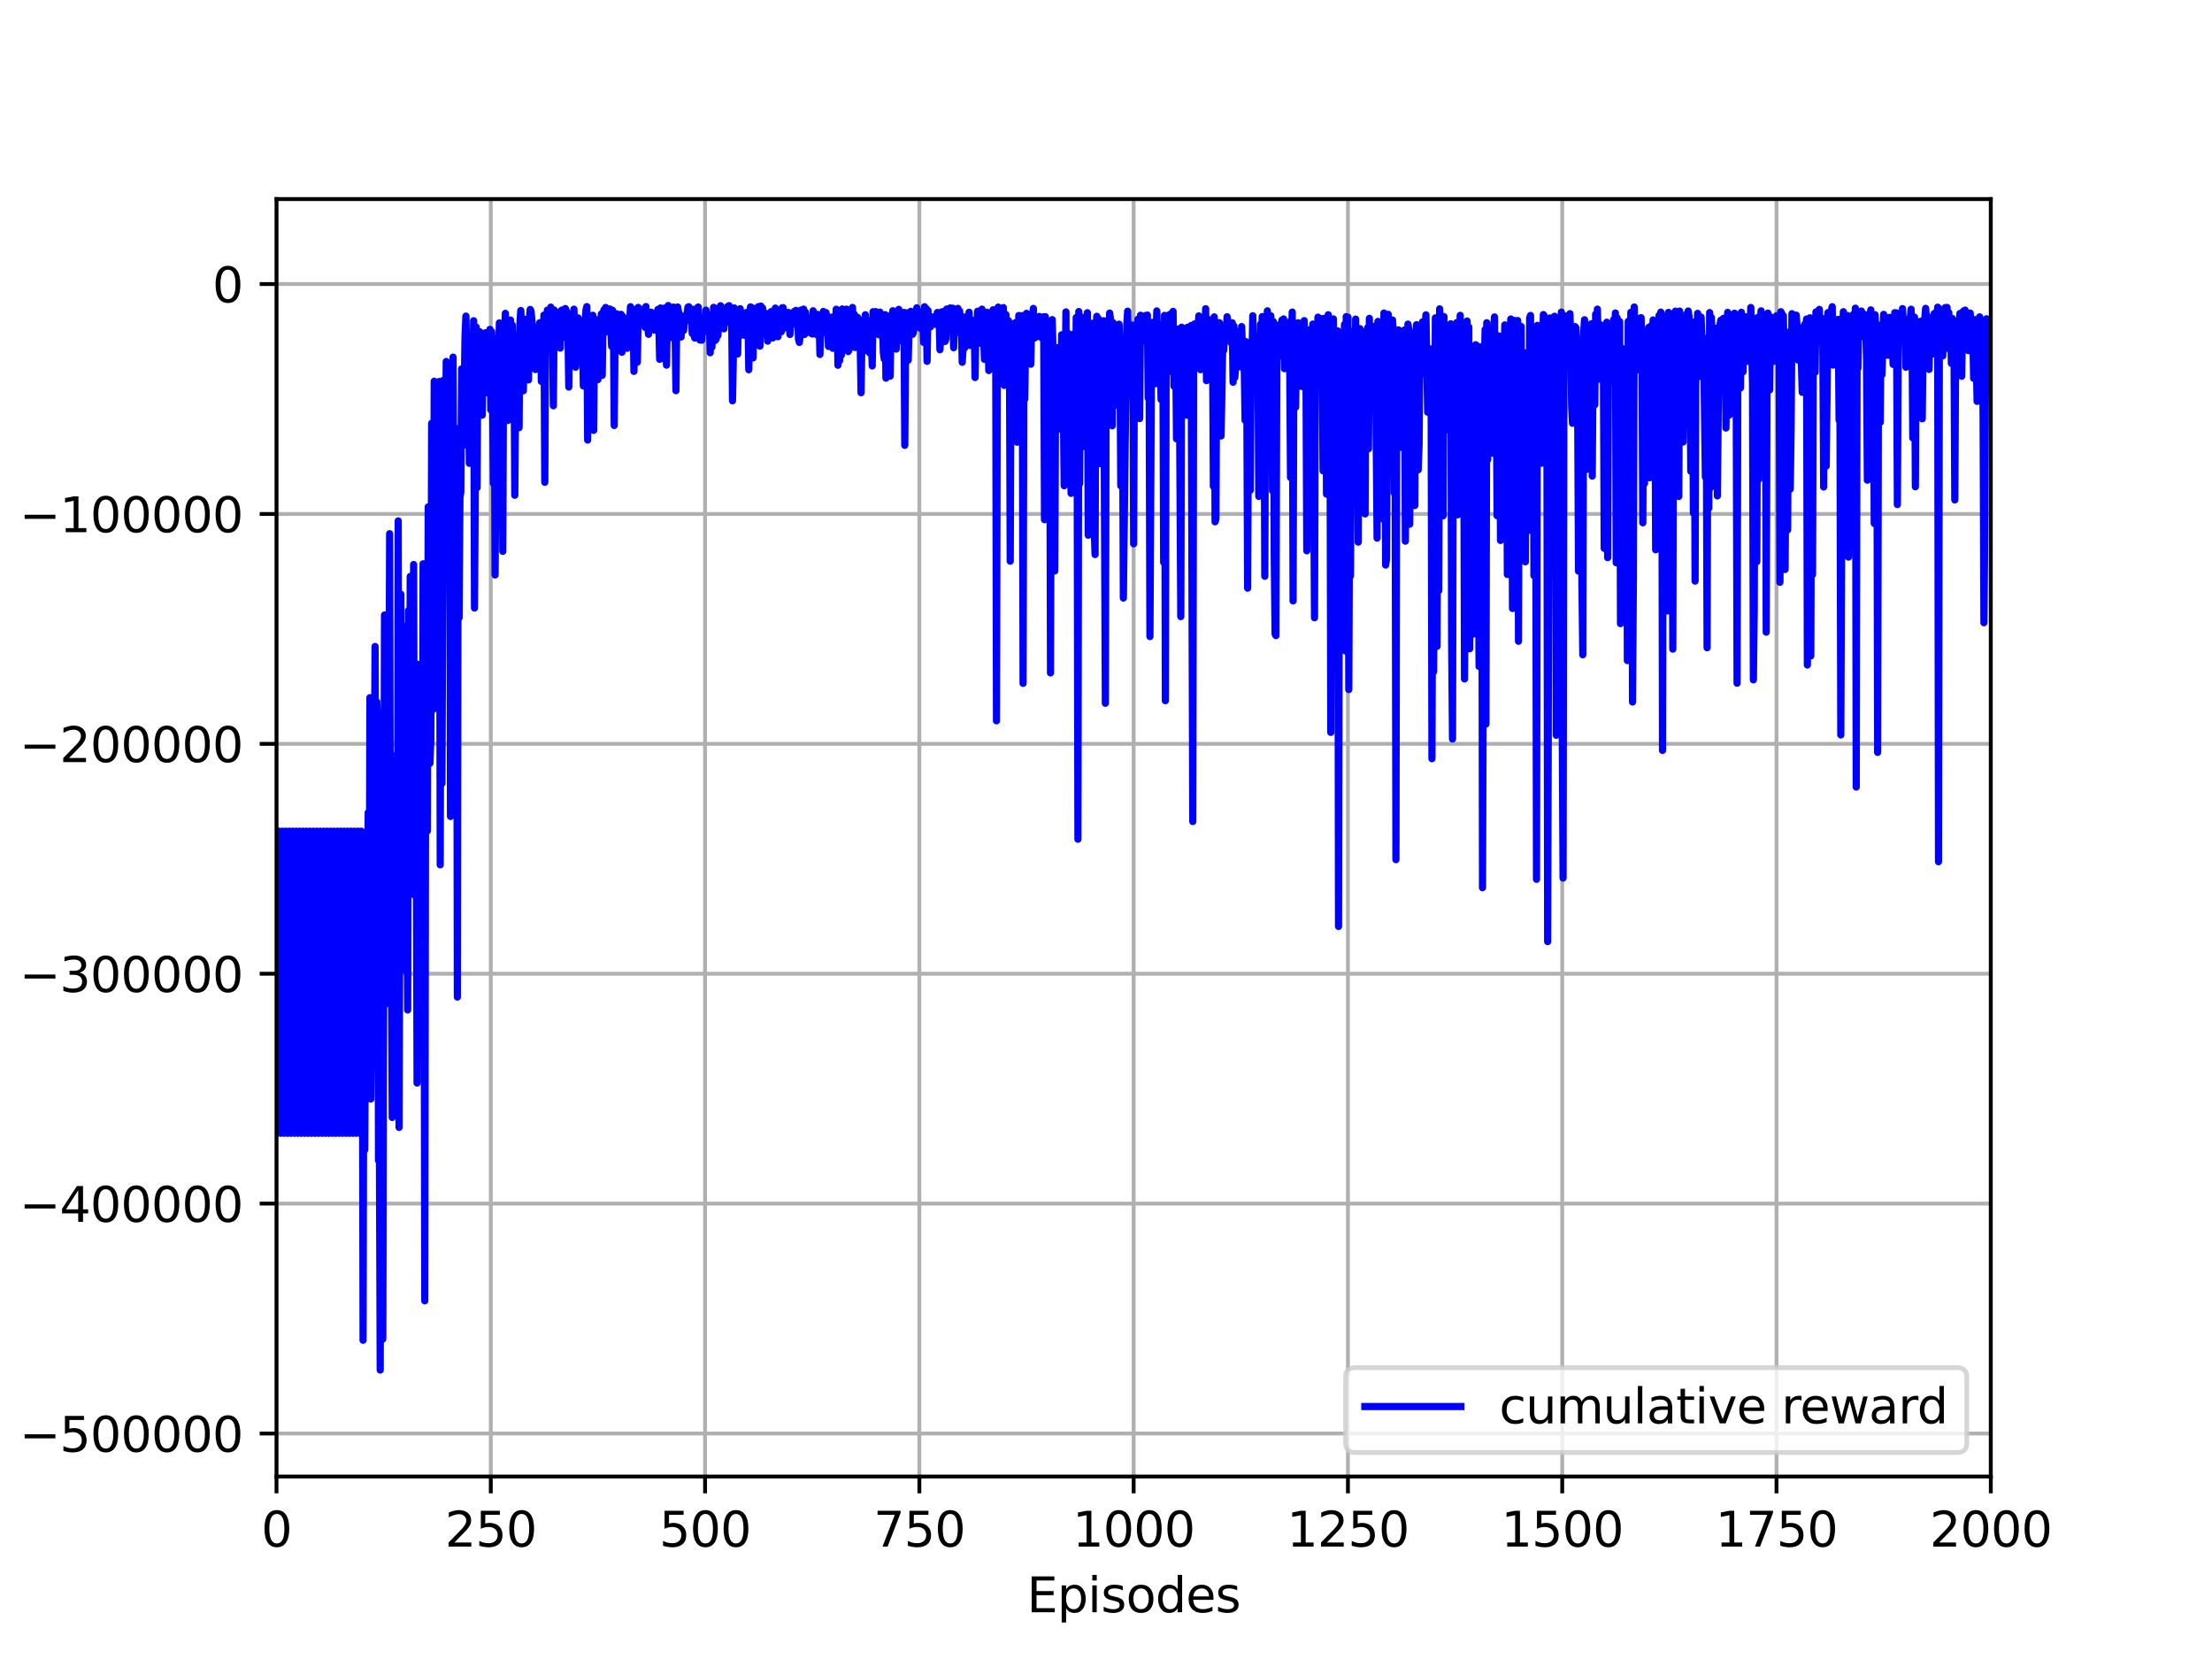 <?xml version="1.0" encoding="utf-8" standalone="no"?>
<!DOCTYPE svg PUBLIC "-//W3C//DTD SVG 1.1//EN"
  "http://www.w3.org/Graphics/SVG/1.1/DTD/svg11.dtd">
<svg height="345.6pt" version="1.1" viewBox="0 0 460.8 345.6" width="460.8pt" xmlns="http://www.w3.org/2000/svg" xmlns:xlink="http://www.w3.org/1999/xlink">
 <defs>
  <style type="text/css">*{stroke-linecap:butt;stroke-linejoin:round;}</style>
 </defs>
 <g id="figure_1">
  <g id="patch_1">
   <path d="M 0 345.6 
L 460.8 345.6 
L 460.8 0 
L 0 0 
z
" style="fill:#ffffff;"/>
  </g>
  <g id="axes_1">
   <g id="patch_2">
    <path d="M 57.6 307.584 
L 414.72 307.584 
L 414.72 41.472 
L 57.6 41.472 
z
" style="fill:#ffffff;"/>
   </g>
   <g id="matplotlib.axis_1">
    <g id="xtick_1">
     <g id="line2d_1">
      <path clip-path="url(#p7d2a55814d)" d="M 57.6 307.584 
L 57.6 41.472 
" style="fill:none;stroke:#b0b0b0;stroke-linecap:square;stroke-width:0.8;"/>
     </g>
     <g id="line2d_2">
      <defs>
       <path d="M 0 0 
L 0 3.5 
" id="m0451d150a0" style="stroke:#000000;stroke-width:0.8;"/>
      </defs>
      <g>
       <use style="stroke:#000000;stroke-width:0.8;" x="57.6" xlink:href="#m0451d150a0" y="307.584"/>
      </g>
     </g>
     <g id="text_1">
      <!-- 0 -->
      <g transform="translate(54.419 322.182)scale(0.1 -0.1)">
       <defs>
        <path d="M 2034 4250 
Q 1547 4250 1301 3770 
Q 1056 3291 1056 2328 
Q 1056 1369 1301 889 
Q 1547 409 2034 409 
Q 2525 409 2770 889 
Q 3016 1369 3016 2328 
Q 3016 3291 2770 3770 
Q 2525 4250 2034 4250 
z
M 2034 4750 
Q 2819 4750 3233 4129 
Q 3647 3509 3647 2328 
Q 3647 1150 3233 529 
Q 2819 -91 2034 -91 
Q 1250 -91 836 529 
Q 422 1150 422 2328 
Q 422 3509 836 4129 
Q 1250 4750 2034 4750 
z
" id="DejaVuSans-30" transform="scale(0.016)"/>
       </defs>
       <use xlink:href="#DejaVuSans-30"/>
      </g>
     </g>
    </g>
    <g id="xtick_2">
     <g id="line2d_3">
      <path clip-path="url(#p7d2a55814d)" d="M 102.24 307.584 
L 102.24 41.472 
" style="fill:none;stroke:#b0b0b0;stroke-linecap:square;stroke-width:0.8;"/>
     </g>
     <g id="line2d_4">
      <g>
       <use style="stroke:#000000;stroke-width:0.8;" x="102.24" xlink:href="#m0451d150a0" y="307.584"/>
      </g>
     </g>
     <g id="text_2">
      <!-- 250 -->
      <g transform="translate(92.696 322.182)scale(0.1 -0.1)">
       <defs>
        <path d="M 1228 531 
L 3431 531 
L 3431 0 
L 469 0 
L 469 531 
Q 828 903 1448 1529 
Q 2069 2156 2228 2338 
Q 2531 2678 2651 2914 
Q 2772 3150 2772 3378 
Q 2772 3750 2511 3984 
Q 2250 4219 1831 4219 
Q 1534 4219 1204 4116 
Q 875 4013 500 3803 
L 500 4441 
Q 881 4594 1212 4672 
Q 1544 4750 1819 4750 
Q 2544 4750 2975 4387 
Q 3406 4025 3406 3419 
Q 3406 3131 3298 2873 
Q 3191 2616 2906 2266 
Q 2828 2175 2409 1742 
Q 1991 1309 1228 531 
z
" id="DejaVuSans-32" transform="scale(0.016)"/>
        <path d="M 691 4666 
L 3169 4666 
L 3169 4134 
L 1269 4134 
L 1269 2991 
Q 1406 3038 1543 3061 
Q 1681 3084 1819 3084 
Q 2600 3084 3056 2656 
Q 3513 2228 3513 1497 
Q 3513 744 3044 326 
Q 2575 -91 1722 -91 
Q 1428 -91 1123 -41 
Q 819 9 494 109 
L 494 744 
Q 775 591 1075 516 
Q 1375 441 1709 441 
Q 2250 441 2565 725 
Q 2881 1009 2881 1497 
Q 2881 1984 2565 2268 
Q 2250 2553 1709 2553 
Q 1456 2553 1204 2497 
Q 953 2441 691 2322 
L 691 4666 
z
" id="DejaVuSans-35" transform="scale(0.016)"/>
       </defs>
       <use xlink:href="#DejaVuSans-32"/>
       <use x="63.623" xlink:href="#DejaVuSans-35"/>
       <use x="127.246" xlink:href="#DejaVuSans-30"/>
      </g>
     </g>
    </g>
    <g id="xtick_3">
     <g id="line2d_5">
      <path clip-path="url(#p7d2a55814d)" d="M 146.88 307.584 
L 146.88 41.472 
" style="fill:none;stroke:#b0b0b0;stroke-linecap:square;stroke-width:0.8;"/>
     </g>
     <g id="line2d_6">
      <g>
       <use style="stroke:#000000;stroke-width:0.8;" x="146.88" xlink:href="#m0451d150a0" y="307.584"/>
      </g>
     </g>
     <g id="text_3">
      <!-- 500 -->
      <g transform="translate(137.336 322.182)scale(0.1 -0.1)">
       <use xlink:href="#DejaVuSans-35"/>
       <use x="63.623" xlink:href="#DejaVuSans-30"/>
       <use x="127.246" xlink:href="#DejaVuSans-30"/>
      </g>
     </g>
    </g>
    <g id="xtick_4">
     <g id="line2d_7">
      <path clip-path="url(#p7d2a55814d)" d="M 191.52 307.584 
L 191.52 41.472 
" style="fill:none;stroke:#b0b0b0;stroke-linecap:square;stroke-width:0.8;"/>
     </g>
     <g id="line2d_8">
      <g>
       <use style="stroke:#000000;stroke-width:0.8;" x="191.52" xlink:href="#m0451d150a0" y="307.584"/>
      </g>
     </g>
     <g id="text_4">
      <!-- 750 -->
      <g transform="translate(181.976 322.182)scale(0.1 -0.1)">
       <defs>
        <path d="M 525 4666 
L 3525 4666 
L 3525 4397 
L 1831 0 
L 1172 0 
L 2766 4134 
L 525 4134 
L 525 4666 
z
" id="DejaVuSans-37" transform="scale(0.016)"/>
       </defs>
       <use xlink:href="#DejaVuSans-37"/>
       <use x="63.623" xlink:href="#DejaVuSans-35"/>
       <use x="127.246" xlink:href="#DejaVuSans-30"/>
      </g>
     </g>
    </g>
    <g id="xtick_5">
     <g id="line2d_9">
      <path clip-path="url(#p7d2a55814d)" d="M 236.16 307.584 
L 236.16 41.472 
" style="fill:none;stroke:#b0b0b0;stroke-linecap:square;stroke-width:0.8;"/>
     </g>
     <g id="line2d_10">
      <g>
       <use style="stroke:#000000;stroke-width:0.8;" x="236.16" xlink:href="#m0451d150a0" y="307.584"/>
      </g>
     </g>
     <g id="text_5">
      <!-- 1000 -->
      <g transform="translate(223.435 322.182)scale(0.1 -0.1)">
       <defs>
        <path d="M 794 531 
L 1825 531 
L 1825 4091 
L 703 3866 
L 703 4441 
L 1819 4666 
L 2450 4666 
L 2450 531 
L 3481 531 
L 3481 0 
L 794 0 
L 794 531 
z
" id="DejaVuSans-31" transform="scale(0.016)"/>
       </defs>
       <use xlink:href="#DejaVuSans-31"/>
       <use x="63.623" xlink:href="#DejaVuSans-30"/>
       <use x="127.246" xlink:href="#DejaVuSans-30"/>
       <use x="190.869" xlink:href="#DejaVuSans-30"/>
      </g>
     </g>
    </g>
    <g id="xtick_6">
     <g id="line2d_11">
      <path clip-path="url(#p7d2a55814d)" d="M 280.8 307.584 
L 280.8 41.472 
" style="fill:none;stroke:#b0b0b0;stroke-linecap:square;stroke-width:0.8;"/>
     </g>
     <g id="line2d_12">
      <g>
       <use style="stroke:#000000;stroke-width:0.8;" x="280.8" xlink:href="#m0451d150a0" y="307.584"/>
      </g>
     </g>
     <g id="text_6">
      <!-- 1250 -->
      <g transform="translate(268.075 322.182)scale(0.1 -0.1)">
       <use xlink:href="#DejaVuSans-31"/>
       <use x="63.623" xlink:href="#DejaVuSans-32"/>
       <use x="127.246" xlink:href="#DejaVuSans-35"/>
       <use x="190.869" xlink:href="#DejaVuSans-30"/>
      </g>
     </g>
    </g>
    <g id="xtick_7">
     <g id="line2d_13">
      <path clip-path="url(#p7d2a55814d)" d="M 325.44 307.584 
L 325.44 41.472 
" style="fill:none;stroke:#b0b0b0;stroke-linecap:square;stroke-width:0.8;"/>
     </g>
     <g id="line2d_14">
      <g>
       <use style="stroke:#000000;stroke-width:0.8;" x="325.44" xlink:href="#m0451d150a0" y="307.584"/>
      </g>
     </g>
     <g id="text_7">
      <!-- 1500 -->
      <g transform="translate(312.715 322.182)scale(0.1 -0.1)">
       <use xlink:href="#DejaVuSans-31"/>
       <use x="63.623" xlink:href="#DejaVuSans-35"/>
       <use x="127.246" xlink:href="#DejaVuSans-30"/>
       <use x="190.869" xlink:href="#DejaVuSans-30"/>
      </g>
     </g>
    </g>
    <g id="xtick_8">
     <g id="line2d_15">
      <path clip-path="url(#p7d2a55814d)" d="M 370.08 307.584 
L 370.08 41.472 
" style="fill:none;stroke:#b0b0b0;stroke-linecap:square;stroke-width:0.8;"/>
     </g>
     <g id="line2d_16">
      <g>
       <use style="stroke:#000000;stroke-width:0.8;" x="370.08" xlink:href="#m0451d150a0" y="307.584"/>
      </g>
     </g>
     <g id="text_8">
      <!-- 1750 -->
      <g transform="translate(357.355 322.182)scale(0.1 -0.1)">
       <use xlink:href="#DejaVuSans-31"/>
       <use x="63.623" xlink:href="#DejaVuSans-37"/>
       <use x="127.246" xlink:href="#DejaVuSans-35"/>
       <use x="190.869" xlink:href="#DejaVuSans-30"/>
      </g>
     </g>
    </g>
    <g id="xtick_9">
     <g id="line2d_17">
      <path clip-path="url(#p7d2a55814d)" d="M 414.72 307.584 
L 414.72 41.472 
" style="fill:none;stroke:#b0b0b0;stroke-linecap:square;stroke-width:0.8;"/>
     </g>
     <g id="line2d_18">
      <g>
       <use style="stroke:#000000;stroke-width:0.8;" x="414.72" xlink:href="#m0451d150a0" y="307.584"/>
      </g>
     </g>
     <g id="text_9">
      <!-- 2000 -->
      <g transform="translate(401.995 322.182)scale(0.1 -0.1)">
       <use xlink:href="#DejaVuSans-32"/>
       <use x="63.623" xlink:href="#DejaVuSans-30"/>
       <use x="127.246" xlink:href="#DejaVuSans-30"/>
       <use x="190.869" xlink:href="#DejaVuSans-30"/>
      </g>
     </g>
    </g>
    <g id="text_10">
     <!-- Episodes -->
     <g transform="translate(213.918 335.861)scale(0.1 -0.1)">
      <defs>
       <path d="M 628 4666 
L 3578 4666 
L 3578 4134 
L 1259 4134 
L 1259 2753 
L 3481 2753 
L 3481 2222 
L 1259 2222 
L 1259 531 
L 3634 531 
L 3634 0 
L 628 0 
L 628 4666 
z
" id="DejaVuSans-45" transform="scale(0.016)"/>
       <path d="M 1159 525 
L 1159 -1331 
L 581 -1331 
L 581 3500 
L 1159 3500 
L 1159 2969 
Q 1341 3281 1617 3432 
Q 1894 3584 2278 3584 
Q 2916 3584 3314 3078 
Q 3713 2572 3713 1747 
Q 3713 922 3314 415 
Q 2916 -91 2278 -91 
Q 1894 -91 1617 61 
Q 1341 213 1159 525 
z
M 3116 1747 
Q 3116 2381 2855 2742 
Q 2594 3103 2138 3103 
Q 1681 3103 1420 2742 
Q 1159 2381 1159 1747 
Q 1159 1113 1420 752 
Q 1681 391 2138 391 
Q 2594 391 2855 752 
Q 3116 1113 3116 1747 
z
" id="DejaVuSans-70" transform="scale(0.016)"/>
       <path d="M 603 3500 
L 1178 3500 
L 1178 0 
L 603 0 
L 603 3500 
z
M 603 4863 
L 1178 4863 
L 1178 4134 
L 603 4134 
L 603 4863 
z
" id="DejaVuSans-69" transform="scale(0.016)"/>
       <path d="M 2834 3397 
L 2834 2853 
Q 2591 2978 2328 3040 
Q 2066 3103 1784 3103 
Q 1356 3103 1142 2972 
Q 928 2841 928 2578 
Q 928 2378 1081 2264 
Q 1234 2150 1697 2047 
L 1894 2003 
Q 2506 1872 2764 1633 
Q 3022 1394 3022 966 
Q 3022 478 2636 193 
Q 2250 -91 1575 -91 
Q 1294 -91 989 -36 
Q 684 19 347 128 
L 347 722 
Q 666 556 975 473 
Q 1284 391 1588 391 
Q 1994 391 2212 530 
Q 2431 669 2431 922 
Q 2431 1156 2273 1281 
Q 2116 1406 1581 1522 
L 1381 1569 
Q 847 1681 609 1914 
Q 372 2147 372 2553 
Q 372 3047 722 3315 
Q 1072 3584 1716 3584 
Q 2034 3584 2315 3537 
Q 2597 3491 2834 3397 
z
" id="DejaVuSans-73" transform="scale(0.016)"/>
       <path d="M 1959 3097 
Q 1497 3097 1228 2736 
Q 959 2375 959 1747 
Q 959 1119 1226 758 
Q 1494 397 1959 397 
Q 2419 397 2687 759 
Q 2956 1122 2956 1747 
Q 2956 2369 2687 2733 
Q 2419 3097 1959 3097 
z
M 1959 3584 
Q 2709 3584 3137 3096 
Q 3566 2609 3566 1747 
Q 3566 888 3137 398 
Q 2709 -91 1959 -91 
Q 1206 -91 779 398 
Q 353 888 353 1747 
Q 353 2609 779 3096 
Q 1206 3584 1959 3584 
z
" id="DejaVuSans-6f" transform="scale(0.016)"/>
       <path d="M 2906 2969 
L 2906 4863 
L 3481 4863 
L 3481 0 
L 2906 0 
L 2906 525 
Q 2725 213 2448 61 
Q 2172 -91 1784 -91 
Q 1150 -91 751 415 
Q 353 922 353 1747 
Q 353 2572 751 3078 
Q 1150 3584 1784 3584 
Q 2172 3584 2448 3432 
Q 2725 3281 2906 2969 
z
M 947 1747 
Q 947 1113 1208 752 
Q 1469 391 1925 391 
Q 2381 391 2643 752 
Q 2906 1113 2906 1747 
Q 2906 2381 2643 2742 
Q 2381 3103 1925 3103 
Q 1469 3103 1208 2742 
Q 947 2381 947 1747 
z
" id="DejaVuSans-64" transform="scale(0.016)"/>
       <path d="M 3597 1894 
L 3597 1613 
L 953 1613 
Q 991 1019 1311 708 
Q 1631 397 2203 397 
Q 2534 397 2845 478 
Q 3156 559 3463 722 
L 3463 178 
Q 3153 47 2828 -22 
Q 2503 -91 2169 -91 
Q 1331 -91 842 396 
Q 353 884 353 1716 
Q 353 2575 817 3079 
Q 1281 3584 2069 3584 
Q 2775 3584 3186 3129 
Q 3597 2675 3597 1894 
z
M 3022 2063 
Q 3016 2534 2758 2815 
Q 2500 3097 2075 3097 
Q 1594 3097 1305 2825 
Q 1016 2553 972 2059 
L 3022 2063 
z
" id="DejaVuSans-65" transform="scale(0.016)"/>
      </defs>
      <use xlink:href="#DejaVuSans-45"/>
      <use x="63.184" xlink:href="#DejaVuSans-70"/>
      <use x="126.66" xlink:href="#DejaVuSans-69"/>
      <use x="154.443" xlink:href="#DejaVuSans-73"/>
      <use x="206.543" xlink:href="#DejaVuSans-6f"/>
      <use x="267.725" xlink:href="#DejaVuSans-64"/>
      <use x="331.201" xlink:href="#DejaVuSans-65"/>
      <use x="392.725" xlink:href="#DejaVuSans-73"/>
     </g>
    </g>
   </g>
   <g id="matplotlib.axis_2">
    <g id="ytick_1">
     <g id="line2d_19">
      <path clip-path="url(#p7d2a55814d)" d="M 57.6 298.624 
L 414.72 298.624 
" style="fill:none;stroke:#b0b0b0;stroke-linecap:square;stroke-width:0.8;"/>
     </g>
     <g id="line2d_20">
      <defs>
       <path d="M 0 0 
L -3.5 0 
" id="m32b239c513" style="stroke:#000000;stroke-width:0.8;"/>
      </defs>
      <g>
       <use style="stroke:#000000;stroke-width:0.8;" x="57.6" xlink:href="#m32b239c513" y="298.624"/>
      </g>
     </g>
     <g id="text_11">
      <!-- −500000 -->
      <g transform="translate(4.045 302.423)scale(0.1 -0.1)">
       <defs>
        <path d="M 678 2272 
L 4684 2272 
L 4684 1741 
L 678 1741 
L 678 2272 
z
" id="DejaVuSans-2212" transform="scale(0.016)"/>
       </defs>
       <use xlink:href="#DejaVuSans-2212"/>
       <use x="83.789" xlink:href="#DejaVuSans-35"/>
       <use x="147.412" xlink:href="#DejaVuSans-30"/>
       <use x="211.035" xlink:href="#DejaVuSans-30"/>
       <use x="274.658" xlink:href="#DejaVuSans-30"/>
       <use x="338.281" xlink:href="#DejaVuSans-30"/>
       <use x="401.904" xlink:href="#DejaVuSans-30"/>
      </g>
     </g>
    </g>
    <g id="ytick_2">
     <g id="line2d_21">
      <path clip-path="url(#p7d2a55814d)" d="M 57.6 250.734 
L 414.72 250.734 
" style="fill:none;stroke:#b0b0b0;stroke-linecap:square;stroke-width:0.8;"/>
     </g>
     <g id="line2d_22">
      <g>
       <use style="stroke:#000000;stroke-width:0.8;" x="57.6" xlink:href="#m32b239c513" y="250.734"/>
      </g>
     </g>
     <g id="text_12">
      <!-- −400000 -->
      <g transform="translate(4.045 254.534)scale(0.1 -0.1)">
       <defs>
        <path d="M 2419 4116 
L 825 1625 
L 2419 1625 
L 2419 4116 
z
M 2253 4666 
L 3047 4666 
L 3047 1625 
L 3713 1625 
L 3713 1100 
L 3047 1100 
L 3047 0 
L 2419 0 
L 2419 1100 
L 313 1100 
L 313 1709 
L 2253 4666 
z
" id="DejaVuSans-34" transform="scale(0.016)"/>
       </defs>
       <use xlink:href="#DejaVuSans-2212"/>
       <use x="83.789" xlink:href="#DejaVuSans-34"/>
       <use x="147.412" xlink:href="#DejaVuSans-30"/>
       <use x="211.035" xlink:href="#DejaVuSans-30"/>
       <use x="274.658" xlink:href="#DejaVuSans-30"/>
       <use x="338.281" xlink:href="#DejaVuSans-30"/>
       <use x="401.904" xlink:href="#DejaVuSans-30"/>
      </g>
     </g>
    </g>
    <g id="ytick_3">
     <g id="line2d_23">
      <path clip-path="url(#p7d2a55814d)" d="M 57.6 202.845 
L 414.72 202.845 
" style="fill:none;stroke:#b0b0b0;stroke-linecap:square;stroke-width:0.8;"/>
     </g>
     <g id="line2d_24">
      <g>
       <use style="stroke:#000000;stroke-width:0.8;" x="57.6" xlink:href="#m32b239c513" y="202.845"/>
      </g>
     </g>
     <g id="text_13">
      <!-- −300000 -->
      <g transform="translate(4.045 206.644)scale(0.1 -0.1)">
       <defs>
        <path d="M 2597 2516 
Q 3050 2419 3304 2112 
Q 3559 1806 3559 1356 
Q 3559 666 3084 287 
Q 2609 -91 1734 -91 
Q 1441 -91 1130 -33 
Q 819 25 488 141 
L 488 750 
Q 750 597 1062 519 
Q 1375 441 1716 441 
Q 2309 441 2620 675 
Q 2931 909 2931 1356 
Q 2931 1769 2642 2001 
Q 2353 2234 1838 2234 
L 1294 2234 
L 1294 2753 
L 1863 2753 
Q 2328 2753 2575 2939 
Q 2822 3125 2822 3475 
Q 2822 3834 2567 4026 
Q 2313 4219 1838 4219 
Q 1578 4219 1281 4162 
Q 984 4106 628 3988 
L 628 4550 
Q 988 4650 1302 4700 
Q 1616 4750 1894 4750 
Q 2613 4750 3031 4423 
Q 3450 4097 3450 3541 
Q 3450 3153 3228 2886 
Q 3006 2619 2597 2516 
z
" id="DejaVuSans-33" transform="scale(0.016)"/>
       </defs>
       <use xlink:href="#DejaVuSans-2212"/>
       <use x="83.789" xlink:href="#DejaVuSans-33"/>
       <use x="147.412" xlink:href="#DejaVuSans-30"/>
       <use x="211.035" xlink:href="#DejaVuSans-30"/>
       <use x="274.658" xlink:href="#DejaVuSans-30"/>
       <use x="338.281" xlink:href="#DejaVuSans-30"/>
       <use x="401.904" xlink:href="#DejaVuSans-30"/>
      </g>
     </g>
    </g>
    <g id="ytick_4">
     <g id="line2d_25">
      <path clip-path="url(#p7d2a55814d)" d="M 57.6 154.956 
L 414.72 154.956 
" style="fill:none;stroke:#b0b0b0;stroke-linecap:square;stroke-width:0.8;"/>
     </g>
     <g id="line2d_26">
      <g>
       <use style="stroke:#000000;stroke-width:0.8;" x="57.6" xlink:href="#m32b239c513" y="154.956"/>
      </g>
     </g>
     <g id="text_14">
      <!-- −200000 -->
      <g transform="translate(4.045 158.755)scale(0.1 -0.1)">
       <use xlink:href="#DejaVuSans-2212"/>
       <use x="83.789" xlink:href="#DejaVuSans-32"/>
       <use x="147.412" xlink:href="#DejaVuSans-30"/>
       <use x="211.035" xlink:href="#DejaVuSans-30"/>
       <use x="274.658" xlink:href="#DejaVuSans-30"/>
       <use x="338.281" xlink:href="#DejaVuSans-30"/>
       <use x="401.904" xlink:href="#DejaVuSans-30"/>
      </g>
     </g>
    </g>
    <g id="ytick_5">
     <g id="line2d_27">
      <path clip-path="url(#p7d2a55814d)" d="M 57.6 107.067 
L 414.72 107.067 
" style="fill:none;stroke:#b0b0b0;stroke-linecap:square;stroke-width:0.8;"/>
     </g>
     <g id="line2d_28">
      <g>
       <use style="stroke:#000000;stroke-width:0.8;" x="57.6" xlink:href="#m32b239c513" y="107.067"/>
      </g>
     </g>
     <g id="text_15">
      <!-- −100000 -->
      <g transform="translate(4.045 110.866)scale(0.1 -0.1)">
       <use xlink:href="#DejaVuSans-2212"/>
       <use x="83.789" xlink:href="#DejaVuSans-31"/>
       <use x="147.412" xlink:href="#DejaVuSans-30"/>
       <use x="211.035" xlink:href="#DejaVuSans-30"/>
       <use x="274.658" xlink:href="#DejaVuSans-30"/>
       <use x="338.281" xlink:href="#DejaVuSans-30"/>
       <use x="401.904" xlink:href="#DejaVuSans-30"/>
      </g>
     </g>
    </g>
    <g id="ytick_6">
     <g id="line2d_29">
      <path clip-path="url(#p7d2a55814d)" d="M 57.6 59.177 
L 414.72 59.177 
" style="fill:none;stroke:#b0b0b0;stroke-linecap:square;stroke-width:0.8;"/>
     </g>
     <g id="line2d_30">
      <g>
       <use style="stroke:#000000;stroke-width:0.8;" x="57.6" xlink:href="#m32b239c513" y="59.177"/>
      </g>
     </g>
     <g id="text_16">
      <!-- 0 -->
      <g transform="translate(44.237 62.977)scale(0.1 -0.1)">
       <use xlink:href="#DejaVuSans-30"/>
      </g>
     </g>
    </g>
    <g id="text_17">
     <!-- Cumulative Reward -->
     <g transform="translate(-2.034 223.276)rotate(-90)scale(0.1 -0.1)">
      <defs>
       <path d="M 4122 4306 
L 4122 3641 
Q 3803 3938 3442 4084 
Q 3081 4231 2675 4231 
Q 1875 4231 1450 3742 
Q 1025 3253 1025 2328 
Q 1025 1406 1450 917 
Q 1875 428 2675 428 
Q 3081 428 3442 575 
Q 3803 722 4122 1019 
L 4122 359 
Q 3791 134 3420 21 
Q 3050 -91 2638 -91 
Q 1578 -91 968 557 
Q 359 1206 359 2328 
Q 359 3453 968 4101 
Q 1578 4750 2638 4750 
Q 3056 4750 3426 4639 
Q 3797 4528 4122 4306 
z
" id="DejaVuSans-43" transform="scale(0.016)"/>
       <path d="M 544 1381 
L 544 3500 
L 1119 3500 
L 1119 1403 
Q 1119 906 1312 657 
Q 1506 409 1894 409 
Q 2359 409 2629 706 
Q 2900 1003 2900 1516 
L 2900 3500 
L 3475 3500 
L 3475 0 
L 2900 0 
L 2900 538 
Q 2691 219 2414 64 
Q 2138 -91 1772 -91 
Q 1169 -91 856 284 
Q 544 659 544 1381 
z
M 1991 3584 
L 1991 3584 
z
" id="DejaVuSans-75" transform="scale(0.016)"/>
       <path d="M 3328 2828 
Q 3544 3216 3844 3400 
Q 4144 3584 4550 3584 
Q 5097 3584 5394 3201 
Q 5691 2819 5691 2113 
L 5691 0 
L 5113 0 
L 5113 2094 
Q 5113 2597 4934 2840 
Q 4756 3084 4391 3084 
Q 3944 3084 3684 2787 
Q 3425 2491 3425 1978 
L 3425 0 
L 2847 0 
L 2847 2094 
Q 2847 2600 2669 2842 
Q 2491 3084 2119 3084 
Q 1678 3084 1418 2786 
Q 1159 2488 1159 1978 
L 1159 0 
L 581 0 
L 581 3500 
L 1159 3500 
L 1159 2956 
Q 1356 3278 1631 3431 
Q 1906 3584 2284 3584 
Q 2666 3584 2933 3390 
Q 3200 3197 3328 2828 
z
" id="DejaVuSans-6d" transform="scale(0.016)"/>
       <path d="M 603 4863 
L 1178 4863 
L 1178 0 
L 603 0 
L 603 4863 
z
" id="DejaVuSans-6c" transform="scale(0.016)"/>
       <path d="M 2194 1759 
Q 1497 1759 1228 1600 
Q 959 1441 959 1056 
Q 959 750 1161 570 
Q 1363 391 1709 391 
Q 2188 391 2477 730 
Q 2766 1069 2766 1631 
L 2766 1759 
L 2194 1759 
z
M 3341 1997 
L 3341 0 
L 2766 0 
L 2766 531 
Q 2569 213 2275 61 
Q 1981 -91 1556 -91 
Q 1019 -91 701 211 
Q 384 513 384 1019 
Q 384 1609 779 1909 
Q 1175 2209 1959 2209 
L 2766 2209 
L 2766 2266 
Q 2766 2663 2505 2880 
Q 2244 3097 1772 3097 
Q 1472 3097 1187 3025 
Q 903 2953 641 2809 
L 641 3341 
Q 956 3463 1253 3523 
Q 1550 3584 1831 3584 
Q 2591 3584 2966 3190 
Q 3341 2797 3341 1997 
z
" id="DejaVuSans-61" transform="scale(0.016)"/>
       <path d="M 1172 4494 
L 1172 3500 
L 2356 3500 
L 2356 3053 
L 1172 3053 
L 1172 1153 
Q 1172 725 1289 603 
Q 1406 481 1766 481 
L 2356 481 
L 2356 0 
L 1766 0 
Q 1100 0 847 248 
Q 594 497 594 1153 
L 594 3053 
L 172 3053 
L 172 3500 
L 594 3500 
L 594 4494 
L 1172 4494 
z
" id="DejaVuSans-74" transform="scale(0.016)"/>
       <path d="M 191 3500 
L 800 3500 
L 1894 563 
L 2988 3500 
L 3597 3500 
L 2284 0 
L 1503 0 
L 191 3500 
z
" id="DejaVuSans-76" transform="scale(0.016)"/>
       <path id="DejaVuSans-20" transform="scale(0.016)"/>
       <path d="M 2841 2188 
Q 3044 2119 3236 1894 
Q 3428 1669 3622 1275 
L 4263 0 
L 3584 0 
L 2988 1197 
Q 2756 1666 2539 1819 
Q 2322 1972 1947 1972 
L 1259 1972 
L 1259 0 
L 628 0 
L 628 4666 
L 2053 4666 
Q 2853 4666 3247 4331 
Q 3641 3997 3641 3322 
Q 3641 2881 3436 2590 
Q 3231 2300 2841 2188 
z
M 1259 4147 
L 1259 2491 
L 2053 2491 
Q 2509 2491 2742 2702 
Q 2975 2913 2975 3322 
Q 2975 3731 2742 3939 
Q 2509 4147 2053 4147 
L 1259 4147 
z
" id="DejaVuSans-52" transform="scale(0.016)"/>
       <path d="M 269 3500 
L 844 3500 
L 1563 769 
L 2278 3500 
L 2956 3500 
L 3675 769 
L 4391 3500 
L 4966 3500 
L 4050 0 
L 3372 0 
L 2619 2869 
L 1863 0 
L 1184 0 
L 269 3500 
z
" id="DejaVuSans-77" transform="scale(0.016)"/>
       <path d="M 2631 2963 
Q 2534 3019 2420 3045 
Q 2306 3072 2169 3072 
Q 1681 3072 1420 2755 
Q 1159 2438 1159 1844 
L 1159 0 
L 581 0 
L 581 3500 
L 1159 3500 
L 1159 2956 
Q 1341 3275 1631 3429 
Q 1922 3584 2338 3584 
Q 2397 3584 2469 3576 
Q 2541 3569 2628 3553 
L 2631 2963 
z
" id="DejaVuSans-72" transform="scale(0.016)"/>
      </defs>
      <use xlink:href="#DejaVuSans-43"/>
      <use x="69.824" xlink:href="#DejaVuSans-75"/>
      <use x="133.203" xlink:href="#DejaVuSans-6d"/>
      <use x="230.615" xlink:href="#DejaVuSans-75"/>
      <use x="293.994" xlink:href="#DejaVuSans-6c"/>
      <use x="321.777" xlink:href="#DejaVuSans-61"/>
      <use x="383.057" xlink:href="#DejaVuSans-74"/>
      <use x="422.266" xlink:href="#DejaVuSans-69"/>
      <use x="450.049" xlink:href="#DejaVuSans-76"/>
      <use x="509.229" xlink:href="#DejaVuSans-65"/>
      <use x="570.752" xlink:href="#DejaVuSans-20"/>
      <use x="602.539" xlink:href="#DejaVuSans-52"/>
      <use x="667.521" xlink:href="#DejaVuSans-65"/>
      <use x="729.045" xlink:href="#DejaVuSans-77"/>
      <use x="810.832" xlink:href="#DejaVuSans-61"/>
      <use x="872.111" xlink:href="#DejaVuSans-72"/>
      <use x="911.475" xlink:href="#DejaVuSans-64"/>
     </g>
    </g>
   </g>
   <g id="line2d_31">
    <path clip-path="url(#p7d2a55814d)" d="M 57.6 221.106 
L 57.779 236.076 
L 57.957 217.572 
L 58.136 173.147 
L 58.314 221.106 
L 58.493 236.076 
L 58.671 217.572 
L 58.85 173.147 
L 59.028 221.106 
L 59.207 236.076 
L 59.386 217.572 
L 59.564 173.147 
L 59.743 221.106 
L 59.921 236.076 
L 60.1 217.572 
L 60.278 173.147 
L 60.457 221.106 
L 60.636 236.076 
L 60.814 217.572 
L 60.993 173.147 
L 61.171 221.106 
L 61.35 236.076 
L 61.528 217.572 
L 61.707 173.147 
L 61.885 221.106 
L 62.064 236.076 
L 62.243 217.572 
L 62.421 173.147 
L 62.6 221.106 
L 62.778 236.076 
L 62.957 217.572 
L 63.135 173.147 
L 63.314 221.106 
L 63.492 236.076 
L 63.671 217.572 
L 63.85 173.147 
L 64.028 221.106 
L 64.207 236.076 
L 64.385 217.572 
L 64.564 173.147 
L 64.742 221.106 
L 64.921 236.076 
L 65.1 217.572 
L 65.278 173.147 
L 65.457 221.106 
L 65.635 236.076 
L 65.814 217.572 
L 65.992 173.147 
L 66.171 221.106 
L 66.349 236.076 
L 66.528 217.572 
L 66.707 173.147 
L 66.885 221.106 
L 67.064 236.076 
L 67.242 217.572 
L 67.421 173.147 
L 67.599 221.106 
L 67.778 236.076 
L 67.956 217.572 
L 68.135 173.147 
L 68.314 221.106 
L 68.492 236.076 
L 68.671 217.572 
L 68.849 173.147 
L 69.028 221.106 
L 69.206 236.076 
L 69.385 217.572 
L 69.564 173.147 
L 69.742 221.106 
L 69.921 236.076 
L 70.099 217.572 
L 70.278 173.147 
L 70.456 221.106 
L 70.635 236.076 
L 70.813 217.572 
L 70.992 173.147 
L 71.171 221.106 
L 71.349 236.076 
L 71.528 217.572 
L 71.706 173.147 
L 71.885 221.106 
L 72.063 236.076 
L 72.242 217.572 
L 72.42 173.147 
L 72.599 221.106 
L 72.778 236.076 
L 72.956 217.572 
L 73.135 173.147 
L 73.313 221.106 
L 73.492 236.076 
L 73.67 217.572 
L 73.849 173.147 
L 74.028 221.106 
L 74.206 236.076 
L 74.385 217.572 
L 74.563 173.147 
L 74.742 221.106 
L 74.92 236.076 
L 75.099 217.572 
L 75.277 173.147 
L 75.456 187.811 
L 75.635 279.196 
L 75.813 191.668 
L 75.992 239.513 
L 76.17 199.578 
L 76.349 215.01 
L 76.706 169.276 
L 76.884 208.553 
L 77.063 145.335 
L 77.242 228.941 
L 77.42 210.659 
L 77.599 173.989 
L 77.777 205.049 
L 78.134 134.669 
L 78.313 178.928 
L 78.492 146.223 
L 78.67 152.13 
L 78.849 241.741 
L 79.027 235.748 
L 79.206 285.408 
L 79.384 190.539 
L 79.563 183.779 
L 79.741 278.949 
L 80.099 128.115 
L 80.277 209.209 
L 80.456 165.072 
L 80.813 186.003 
L 80.991 160.289 
L 81.17 111.176 
L 81.348 199.905 
L 81.527 198.085 
L 81.706 232.79 
L 81.884 200.02 
L 82.063 212.453 
L 82.241 157.466 
L 82.598 210.596 
L 82.777 215.415 
L 82.956 108.51 
L 83.134 234.859 
L 83.491 123.766 
L 83.67 187.177 
L 84.027 130.49 
L 84.205 144.615 
L 84.384 147.292 
L 84.563 202.259 
L 84.741 181.025 
L 84.92 210.394 
L 85.098 127.174 
L 85.277 185.229 
L 85.455 120.085 
L 85.634 133.033 
L 85.812 184.904 
L 85.991 172.477 
L 86.17 117.6 
L 86.348 186.482 
L 86.705 164.311 
L 86.884 225.623 
L 87.062 138.404 
L 87.241 179.749 
L 87.42 192.846 
L 87.598 141.328 
L 87.777 182.455 
L 87.955 186.511 
L 88.134 117.445 
L 88.312 171.206 
L 88.491 270.986 
L 88.669 147.744 
L 88.848 137.091 
L 89.027 173.108 
L 89.205 105.583 
L 89.384 158.888 
L 89.562 159.008 
L 89.741 154.276 
L 89.919 88.194 
L 90.276 147.767 
L 90.455 79.413 
L 90.634 100.708 
L 90.812 100.646 
L 90.991 135.532 
L 91.526 79.461 
L 91.705 180.163 
L 91.884 99.455 
L 92.062 163.203 
L 92.419 79.194 
L 92.598 85.898 
L 92.776 102.689 
L 92.955 75.301 
L 93.133 104.106 
L 93.312 99.2 
L 93.491 79.886 
L 93.669 87.706 
L 93.848 170.085 
L 94.026 75.663 
L 94.205 114.984 
L 94.383 74.394 
L 94.562 110.254 
L 94.74 102.47 
L 94.919 157.542 
L 95.098 89.301 
L 95.276 207.708 
L 95.455 89.722 
L 95.633 128.719 
L 95.812 103.679 
L 95.99 102.546 
L 96.169 76.836 
L 96.348 80.472 
L 96.526 92.782 
L 96.883 69.747 
L 97.062 65.851 
L 97.24 74.951 
L 97.419 72.364 
L 97.597 81.546 
L 97.776 96.517 
L 97.955 72.059 
L 98.133 71.845 
L 98.312 95.15 
L 98.669 66.813 
L 98.847 126.663 
L 99.204 68.163 
L 99.383 101.589 
L 99.562 69.283 
L 99.74 73.683 
L 99.919 69.093 
L 100.097 69.432 
L 100.276 70.562 
L 100.454 86.483 
L 100.633 70.867 
L 100.812 72.579 
L 100.99 75.583 
L 101.169 69.307 
L 101.347 81.807 
L 101.526 70.1 
L 101.704 73.03 
L 101.883 69.508 
L 102.061 68.62 
L 102.24 85.381 
L 102.419 69.109 
L 102.597 80.936 
L 102.776 100.659 
L 102.954 70.485 
L 103.133 119.782 
L 103.49 78.034 
L 103.668 72.434 
L 103.847 76.414 
L 104.026 67.261 
L 104.204 73.228 
L 104.561 67.939 
L 104.74 114.859 
L 104.918 69.947 
L 105.097 71.103 
L 105.276 65.27 
L 105.454 70.753 
L 105.633 69.22 
L 105.811 87.581 
L 105.99 68.929 
L 106.168 72.199 
L 106.347 66.666 
L 106.525 78.227 
L 106.704 67.696 
L 106.883 71.406 
L 107.061 70.536 
L 107.24 103.175 
L 107.418 81.232 
L 107.775 72.522 
L 107.954 76.595 
L 108.132 89.095 
L 108.311 67.377 
L 108.49 64.684 
L 108.668 69.569 
L 108.847 68.853 
L 109.025 81.406 
L 109.382 66.516 
L 109.561 78.53 
L 109.74 66.732 
L 109.918 66.7 
L 110.097 79.152 
L 110.275 66.628 
L 110.454 64.465 
L 110.632 64.83 
L 110.811 66.976 
L 111.168 74.366 
L 111.347 72.34 
L 111.525 76.98 
L 111.882 68.592 
L 112.061 67.999 
L 112.239 70.882 
L 112.418 67.236 
L 112.596 67.212 
L 112.775 79.464 
L 112.954 73.838 
L 113.132 76.11 
L 113.311 65.643 
L 113.489 100.471 
L 113.668 67.529 
L 113.846 69.438 
L 114.025 64.602 
L 114.204 64.652 
L 114.561 66.671 
L 114.739 63.977 
L 115.096 69.394 
L 115.275 84.53 
L 115.453 64.598 
L 115.632 65.326 
L 115.811 71.45 
L 115.989 68.644 
L 116.168 70.508 
L 116.525 65.862 
L 116.703 72.528 
L 116.882 64.739 
L 117.06 64.586 
L 117.239 68.066 
L 117.418 66.769 
L 117.596 70.24 
L 117.775 64.276 
L 117.953 64.727 
L 118.132 69.525 
L 118.31 69.1 
L 118.489 80.632 
L 118.668 66.788 
L 118.846 65.803 
L 119.025 76.12 
L 119.203 65.201 
L 119.382 69.479 
L 119.56 64.41 
L 119.917 76.498 
L 120.096 71.386 
L 120.275 71.282 
L 120.453 66.237 
L 120.632 71.013 
L 120.81 71.913 
L 120.989 70.824 
L 121.167 72.941 
L 121.346 70.419 
L 121.524 80.409 
L 121.882 67.619 
L 122.06 64.632 
L 122.239 63.867 
L 122.417 91.678 
L 122.596 66.968 
L 122.774 70.021 
L 122.953 70.928 
L 123.132 65.97 
L 123.31 71.428 
L 123.489 65.677 
L 123.667 89.656 
L 123.846 70.989 
L 124.024 66.516 
L 124.203 78.866 
L 124.381 66.826 
L 124.56 79.079 
L 124.739 70.409 
L 124.917 68.157 
L 125.096 68.628 
L 125.274 65.397 
L 125.453 78.201 
L 125.631 65.89 
L 125.81 64.548 
L 125.988 67.531 
L 126.167 64.048 
L 126.346 69.137 
L 126.703 65.219 
L 126.881 68.012 
L 127.06 64.375 
L 127.417 72.164 
L 127.596 64.637 
L 127.774 65.354 
L 127.953 88.641 
L 128.131 69.911 
L 128.31 66.178 
L 128.488 65.368 
L 128.667 65.683 
L 128.845 71.379 
L 129.024 72.399 
L 129.203 66.73 
L 129.381 65.483 
L 129.56 73.385 
L 129.738 65.92 
L 130.095 70.404 
L 130.274 67.444 
L 130.452 68.249 
L 130.631 72.568 
L 130.81 66.997 
L 130.988 67.161 
L 131.167 67.092 
L 131.345 63.891 
L 131.702 66.295 
L 131.881 65.292 
L 132.06 77.371 
L 132.238 66.266 
L 132.417 65.855 
L 132.595 64.349 
L 132.774 75.451 
L 132.952 64.034 
L 133.131 66.644 
L 133.309 66.685 
L 133.488 64.982 
L 133.667 65.201 
L 133.845 65.058 
L 134.024 64.402 
L 134.202 67.557 
L 134.381 68.196 
L 134.559 63.862 
L 134.738 67.639 
L 134.916 67.602 
L 135.095 69.638 
L 135.274 66.197 
L 135.452 65.127 
L 135.631 65.037 
L 135.809 66.566 
L 135.988 65.396 
L 136.166 65.752 
L 136.345 68.772 
L 136.524 67.998 
L 136.702 65.407 
L 136.881 65.342 
L 137.059 64.461 
L 137.238 67.004 
L 137.416 74.855 
L 137.595 64.157 
L 137.773 70.814 
L 137.952 64.908 
L 138.131 74.703 
L 138.309 72.585 
L 138.488 64.152 
L 138.666 65.499 
L 138.845 76.063 
L 139.023 66.776 
L 139.202 63.648 
L 139.38 70.459 
L 139.559 64.651 
L 139.738 67.657 
L 139.916 64.624 
L 140.095 64.133 
L 140.273 63.971 
L 140.452 69.078 
L 140.63 68.444 
L 140.809 81.388 
L 140.988 65.754 
L 141.166 63.952 
L 141.523 65.907 
L 141.88 70.205 
L 142.237 65.853 
L 142.416 68.823 
L 142.595 66.051 
L 142.773 66.943 
L 142.952 66.797 
L 143.309 63.979 
L 143.487 63.889 
L 143.666 66.348 
L 143.844 64.79 
L 144.023 65.833 
L 144.202 69.475 
L 144.38 64.438 
L 144.559 69.759 
L 144.737 70.433 
L 144.916 66.02 
L 145.094 66.444 
L 145.273 64.136 
L 145.452 63.954 
L 145.63 69.444 
L 145.809 70.839 
L 145.987 68.2 
L 146.166 70.875 
L 146.344 66.5 
L 146.523 66.272 
L 146.701 68.189 
L 146.88 68.891 
L 147.059 64.604 
L 147.237 69.101 
L 147.416 68.297 
L 147.594 66.355 
L 147.773 66.768 
L 147.951 73.487 
L 148.13 65.587 
L 148.308 72.325 
L 148.666 64.023 
L 148.844 64.179 
L 149.023 70.903 
L 149.201 70.629 
L 149.38 68.556 
L 149.558 69.888 
L 149.737 66.137 
L 149.916 67.046 
L 150.094 63.687 
L 150.451 66.377 
L 150.63 66.607 
L 150.808 68.499 
L 150.987 65.918 
L 151.165 66.048 
L 151.344 65.407 
L 151.523 63.887 
L 151.701 65.841 
L 151.88 63.67 
L 152.058 64.996 
L 152.237 67.321 
L 152.415 65.595 
L 152.594 83.491 
L 152.951 64.146 
L 153.308 68.437 
L 153.487 65.367 
L 153.665 73.751 
L 153.844 64.896 
L 154.022 65.527 
L 154.201 64.314 
L 154.38 66.269 
L 154.558 66.079 
L 154.737 69.796 
L 154.915 66.381 
L 155.094 69.839 
L 155.451 65.111 
L 155.629 65.183 
L 155.808 65.564 
L 155.987 77.028 
L 156.165 66.499 
L 156.344 63.931 
L 156.522 66.807 
L 156.701 64.12 
L 156.879 74.554 
L 157.058 64.939 
L 157.236 65.018 
L 157.415 66.057 
L 157.594 69.43 
L 157.951 63.888 
L 158.129 64.7 
L 158.308 72.109 
L 158.486 63.758 
L 158.665 64.676 
L 158.844 64.149 
L 159.022 65.442 
L 159.201 69.649 
L 159.379 66.088 
L 159.558 65.275 
L 159.736 66.336 
L 159.915 71.064 
L 160.093 65.435 
L 160.272 65.729 
L 160.451 68.567 
L 160.629 64.915 
L 160.986 70.4 
L 161.522 64.179 
L 161.7 66.859 
L 161.879 65.209 
L 162.058 70.144 
L 162.415 64.623 
L 162.772 69.096 
L 162.95 64.115 
L 163.129 64.088 
L 163.308 67.675 
L 163.486 66.954 
L 163.665 65.457 
L 163.843 68.307 
L 164.2 65.086 
L 164.379 66.008 
L 164.557 69.68 
L 164.736 67.11 
L 164.915 67.708 
L 165.093 65.329 
L 165.272 65.895 
L 165.45 64.874 
L 165.629 65.286 
L 165.807 64.662 
L 165.986 64.761 
L 166.164 65.667 
L 166.343 70.641 
L 166.522 71.339 
L 166.7 69.854 
L 166.879 64.582 
L 167.057 64.91 
L 167.236 67.757 
L 167.414 64.395 
L 167.593 69.684 
L 167.772 65.02 
L 167.95 66.666 
L 168.129 66.752 
L 168.307 68.132 
L 168.486 68.63 
L 168.664 67.671 
L 168.843 69.364 
L 169.021 68.778 
L 169.2 69.58 
L 169.379 64.744 
L 169.557 68.028 
L 169.736 66.204 
L 169.914 66.964 
L 170.093 69.701 
L 170.271 65.485 
L 170.45 66.034 
L 170.628 65.998 
L 170.807 73.847 
L 170.986 65.893 
L 171.164 68.749 
L 171.343 68.162 
L 171.521 64.879 
L 171.7 69.257 
L 171.878 67.678 
L 172.057 65.111 
L 172.236 65.847 
L 172.593 72.166 
L 172.771 66.583 
L 172.95 69.854 
L 173.307 66.048 
L 173.485 72.551 
L 173.664 72.393 
L 173.843 67.824 
L 174.021 69.36 
L 174.2 64.415 
L 174.378 65.017 
L 174.557 76.085 
L 174.735 72.863 
L 174.914 75.107 
L 175.092 65.799 
L 175.271 73.985 
L 175.45 64.364 
L 175.628 67.695 
L 175.807 66.356 
L 175.985 67.34 
L 176.164 66.592 
L 176.342 64.403 
L 176.521 71.859 
L 176.7 73.235 
L 176.878 72.846 
L 177.057 66.856 
L 177.235 66.524 
L 177.414 66.624 
L 177.592 64.046 
L 177.771 69.905 
L 177.949 65.451 
L 178.128 72.388 
L 178.307 71.048 
L 178.664 66.124 
L 179.021 68.991 
L 179.199 71.922 
L 179.378 81.812 
L 179.556 69.918 
L 179.735 66.727 
L 179.914 68.44 
L 180.092 68.736 
L 180.271 65.568 
L 180.449 67.988 
L 180.628 73.074 
L 180.985 66.946 
L 181.164 73.544 
L 181.342 69.183 
L 181.521 70.391 
L 181.699 76.236 
L 181.878 64.928 
L 182.056 69.392 
L 182.235 68.545 
L 182.413 64.912 
L 182.592 67.515 
L 182.771 67.02 
L 183.128 69.753 
L 183.306 65.016 
L 183.485 68.724 
L 183.663 69.946 
L 183.842 68.035 
L 184.02 73.454 
L 184.199 74.795 
L 184.378 65.541 
L 184.556 78.782 
L 184.735 68.694 
L 184.913 73.828 
L 185.092 69.274 
L 185.449 78.352 
L 185.628 65.63 
L 185.806 70.277 
L 185.985 64.732 
L 186.163 65.026 
L 186.342 68.422 
L 186.52 66.891 
L 186.699 72.722 
L 186.877 67.307 
L 187.056 67.738 
L 187.235 64.443 
L 187.592 70.951 
L 187.77 65.874 
L 187.949 65.495 
L 188.127 70.258 
L 188.306 65.086 
L 188.484 92.772 
L 188.663 70.159 
L 188.842 65.168 
L 189.02 65.186 
L 189.199 75.034 
L 189.377 68.698 
L 189.734 64.86 
L 189.913 65.385 
L 190.092 69.644 
L 190.27 69.328 
L 190.627 64.931 
L 190.806 67.287 
L 190.984 64.118 
L 191.699 68.387 
L 191.877 65.072 
L 192.056 66.095 
L 192.234 66.16 
L 192.413 71.344 
L 192.591 63.894 
L 192.77 65.866 
L 192.948 64.282 
L 193.127 75.274 
L 193.306 64.665 
L 193.484 67.175 
L 193.663 66.093 
L 193.841 68.077 
L 194.02 67.493 
L 194.198 66.035 
L 194.377 66.985 
L 194.556 66.844 
L 194.734 65.941 
L 194.913 67.566 
L 195.27 65.096 
L 195.448 65.344 
L 195.627 66.001 
L 195.805 72.854 
L 195.984 70.066 
L 196.163 64.968 
L 196.341 65.057 
L 196.52 69.068 
L 196.698 64.839 
L 196.877 71.122 
L 197.055 70.557 
L 197.234 64.369 
L 197.412 65.154 
L 197.77 68.746 
L 197.948 64.147 
L 198.127 65.14 
L 198.305 64.947 
L 198.484 64.202 
L 198.662 72.439 
L 198.841 66.059 
L 199.02 66.633 
L 199.198 69.319 
L 199.377 64.656 
L 199.555 64.236 
L 199.734 66.737 
L 199.912 64.815 
L 200.091 68.842 
L 200.269 68.004 
L 200.448 75.475 
L 200.627 72.492 
L 200.805 66.023 
L 200.984 72.438 
L 201.162 67.049 
L 201.341 67.209 
L 201.519 66.088 
L 201.698 69.904 
L 201.876 65.046 
L 202.055 71.962 
L 202.234 67.865 
L 202.412 68.102 
L 202.591 66.716 
L 202.769 67.976 
L 202.948 67.811 
L 203.126 78.644 
L 203.305 67.674 
L 203.484 67.748 
L 203.662 64.827 
L 203.841 71.54 
L 204.019 68.401 
L 204.198 70.981 
L 204.555 64.4 
L 204.733 66.458 
L 205.091 74.876 
L 205.269 67.115 
L 205.448 66.936 
L 205.626 65.058 
L 205.805 67.294 
L 205.983 77.193 
L 206.162 65.377 
L 206.34 65.379 
L 206.519 70.534 
L 206.698 65.26 
L 206.876 64.528 
L 207.055 67.687 
L 207.233 66.941 
L 207.412 65.621 
L 207.59 150.164 
L 207.769 65.202 
L 207.948 63.974 
L 208.305 66.077 
L 208.483 64.542 
L 208.662 66.372 
L 209.019 64.074 
L 209.197 80.285 
L 209.555 65.531 
L 209.733 77.237 
L 209.912 77.977 
L 210.09 66.801 
L 210.269 69.485 
L 210.447 116.902 
L 210.626 70.865 
L 210.804 67.515 
L 210.983 87.995 
L 211.162 67.864 
L 211.34 72.223 
L 211.519 67.207 
L 211.697 69.964 
L 211.876 92.119 
L 212.054 87.023 
L 212.233 65.72 
L 212.769 69.495 
L 212.947 65.758 
L 213.126 142.359 
L 213.304 68.146 
L 213.483 83.119 
L 213.661 68.925 
L 213.84 65.27 
L 214.019 65.448 
L 214.197 70.452 
L 214.376 67.28 
L 214.554 66.399 
L 214.733 75.874 
L 214.911 67.189 
L 215.09 66.144 
L 215.268 64.25 
L 215.447 70.454 
L 215.626 66.432 
L 215.804 66.265 
L 215.983 70.164 
L 216.161 66.076 
L 216.34 69.195 
L 216.518 65.926 
L 217.054 70.417 
L 217.233 66.853 
L 217.411 65.985 
L 217.59 108.259 
L 217.768 65.979 
L 217.947 74.472 
L 218.125 69.202 
L 218.304 68.648 
L 218.483 70.635 
L 218.661 70.277 
L 218.84 140.181 
L 219.018 74.169 
L 219.197 66.579 
L 219.375 73.559 
L 219.554 85.75 
L 219.732 118.944 
L 219.911 78.161 
L 220.268 72.439 
L 220.447 73.95 
L 220.625 85.24 
L 220.804 89.382 
L 221.161 69.736 
L 221.34 70.681 
L 221.697 101.193 
L 222.054 64.978 
L 222.232 100.457 
L 222.411 95.394 
L 222.589 69.489 
L 222.947 79.693 
L 223.125 102.785 
L 223.304 70.847 
L 223.482 73.962 
L 223.661 69.586 
L 223.839 71.688 
L 224.018 92.433 
L 224.196 66.139 
L 224.375 84.435 
L 224.554 174.826 
L 224.732 64.899 
L 224.911 100.744 
L 225.089 70.062 
L 225.268 66.013 
L 225.446 76.416 
L 225.625 68.877 
L 225.804 93.026 
L 225.982 76.323 
L 226.518 65.143 
L 226.696 111.498 
L 226.875 89.188 
L 227.053 89.099 
L 227.232 110.029 
L 227.411 69.215 
L 227.589 79.9 
L 227.768 67.285 
L 227.946 110.433 
L 228.125 115.521 
L 228.303 69.31 
L 228.482 65.889 
L 228.66 66.378 
L 228.839 66.429 
L 229.018 74.092 
L 229.196 96.603 
L 229.375 69.731 
L 229.553 93.837 
L 229.732 88.449 
L 229.91 66.816 
L 230.268 146.501 
L 230.446 71.556 
L 230.625 71.231 
L 230.803 68.957 
L 230.982 69.556 
L 231.16 65.217 
L 231.517 67.881 
L 231.696 88.702 
L 231.875 67.231 
L 232.232 83.941 
L 232.41 68.572 
L 232.589 68.351 
L 232.767 84.438 
L 233.124 67.537 
L 233.303 73.15 
L 233.482 101.209 
L 233.66 72.897 
L 233.839 84.187 
L 234.017 124.589 
L 234.374 94.048 
L 234.732 67.639 
L 234.91 64.831 
L 235.089 74.636 
L 235.267 71.944 
L 235.446 82.123 
L 235.624 72.912 
L 235.981 67.712 
L 236.16 113.285 
L 236.339 68.208 
L 236.517 68.891 
L 236.874 78.972 
L 237.053 66.502 
L 237.231 67.342 
L 237.41 87.194 
L 237.588 65.67 
L 237.767 69.752 
L 238.124 66.62 
L 238.303 71.036 
L 238.66 65.711 
L 238.838 67.552 
L 239.017 65.636 
L 239.196 82.924 
L 239.374 73.846 
L 239.553 132.608 
L 239.91 67.317 
L 240.088 67.156 
L 240.445 74.923 
L 240.624 79.944 
L 240.981 64.771 
L 241.338 77.597 
L 241.517 67.593 
L 241.874 83.23 
L 242.231 68.473 
L 242.41 117.148 
L 242.588 65.703 
L 242.767 145.968 
L 242.945 66.242 
L 243.124 68.068 
L 243.302 65.76 
L 243.481 66.142 
L 243.66 65.497 
L 243.838 77.372 
L 244.017 65.714 
L 244.195 68.637 
L 244.374 64.868 
L 244.552 80.448 
L 244.731 78.541 
L 244.909 70.693 
L 245.088 91.414 
L 245.267 89.8 
L 245.445 68.544 
L 245.624 68.725 
L 245.981 128.453 
L 246.159 68.165 
L 246.338 68.305 
L 246.516 69.906 
L 246.874 81.236 
L 247.052 69.828 
L 247.231 86.486 
L 247.409 68.168 
L 247.588 77.94 
L 247.766 70.917 
L 247.945 80.826 
L 248.124 67.817 
L 248.481 171.137 
L 248.659 69.596 
L 248.838 67.477 
L 249.016 68.001 
L 249.195 76.161 
L 249.731 65.802 
L 249.909 68.533 
L 250.088 77.015 
L 250.266 67.13 
L 250.445 66.39 
L 250.623 71.871 
L 250.802 70.951 
L 250.98 75.131 
L 251.159 64.318 
L 251.338 79.302 
L 251.516 78.256 
L 251.695 78.06 
L 251.873 74.307 
L 252.052 66.637 
L 252.23 70.576 
L 252.409 69.814 
L 252.588 69.543 
L 252.766 101.319 
L 252.945 66.013 
L 253.123 108.705 
L 253.302 108.112 
L 253.48 69.148 
L 253.659 88.938 
L 253.837 67.232 
L 254.016 67.225 
L 254.195 67.871 
L 254.373 90.826 
L 254.73 71.01 
L 254.909 73.011 
L 255.266 67.845 
L 255.444 69.062 
L 255.623 65.982 
L 255.98 68.275 
L 256.337 69.46 
L 256.516 71.463 
L 256.694 67.238 
L 256.873 79.631 
L 257.052 67.931 
L 257.23 78.655 
L 257.409 76.46 
L 257.587 72.516 
L 257.766 75.406 
L 257.944 69.119 
L 258.123 71.103 
L 258.301 70.579 
L 258.48 76.439 
L 258.659 68.029 
L 258.837 72.955 
L 259.194 75.782 
L 259.373 87.559 
L 259.551 71.166 
L 259.73 82.695 
L 259.908 122.526 
L 260.087 79.212 
L 260.266 75.724 
L 260.444 102.16 
L 260.623 78.636 
L 260.801 74.826 
L 260.98 65.778 
L 261.158 74.264 
L 261.337 71.004 
L 261.516 73.742 
L 261.694 78.669 
L 261.873 71.332 
L 262.051 73.461 
L 262.23 103.411 
L 262.587 67.541 
L 262.765 72.588 
L 262.944 65.947 
L 263.123 71.277 
L 263.301 67.15 
L 263.48 120.044 
L 263.658 68.713 
L 263.837 76.771 
L 264.015 64.747 
L 264.194 67.998 
L 264.551 79.371 
L 264.73 65.786 
L 264.908 69.384 
L 265.087 102.236 
L 265.265 66.994 
L 265.444 115.523 
L 265.622 132.05 
L 265.801 132.408 
L 265.98 75.091 
L 266.158 74.1 
L 266.337 67.726 
L 266.515 68.528 
L 266.694 71.02 
L 267.051 66.674 
L 267.229 70.446 
L 267.408 66.442 
L 267.587 76.809 
L 267.944 70.239 
L 268.122 68.029 
L 268.301 71.515 
L 268.479 67.147 
L 268.658 73.385 
L 268.836 99.472 
L 269.015 71.672 
L 269.194 65.009 
L 269.372 125.186 
L 269.551 67.887 
L 269.729 83.212 
L 269.908 84.818 
L 270.086 67.818 
L 270.265 68.098 
L 270.444 67.238 
L 270.622 70.622 
L 270.801 67.809 
L 270.979 71.21 
L 271.158 80.504 
L 271.336 67.955 
L 271.515 74.67 
L 271.693 66.794 
L 271.872 78.984 
L 272.051 75.646 
L 272.229 114.745 
L 272.408 69.329 
L 272.586 68.735 
L 272.765 72.182 
L 272.943 72.491 
L 273.122 70.183 
L 273.3 77.613 
L 273.479 67.512 
L 273.836 128.686 
L 274.015 74.003 
L 274.193 67.59 
L 274.372 74.691 
L 274.55 66.068 
L 274.729 70.234 
L 274.908 71.007 
L 275.086 66.346 
L 275.265 68.892 
L 275.443 74.45 
L 275.622 98.08 
L 275.8 66.333 
L 275.979 66.935 
L 276.157 66.718 
L 276.336 102.945 
L 276.515 68.599 
L 276.693 65.566 
L 277.05 82.356 
L 277.229 152.57 
L 277.407 68.066 
L 277.586 68.529 
L 277.764 66.435 
L 277.943 87.938 
L 278.122 71.838 
L 278.3 114.185 
L 278.479 129.102 
L 278.657 68.92 
L 278.836 192.998 
L 279.014 109.592 
L 279.193 90.222 
L 279.372 125.746 
L 279.55 86.688 
L 279.729 86.174 
L 280.086 67.588 
L 280.264 135.59 
L 280.443 65.96 
L 280.621 78.546 
L 280.8 66.065 
L 280.979 143.647 
L 281.157 99.031 
L 281.336 119.969 
L 281.514 82.906 
L 281.693 74.97 
L 281.871 97.409 
L 282.05 68.912 
L 282.228 97.382 
L 282.407 66.473 
L 282.586 86.705 
L 282.764 73.345 
L 282.943 112.937 
L 283.121 70.153 
L 283.3 68.459 
L 283.478 68.943 
L 283.657 102.589 
L 283.836 79.031 
L 284.014 105.199 
L 284.193 103.588 
L 284.371 107.06 
L 284.55 71.932 
L 284.907 68.275 
L 285.085 93.495 
L 285.264 66.321 
L 285.443 81.553 
L 285.621 73.049 
L 285.8 76.682 
L 285.978 69.253 
L 286.157 74.804 
L 286.335 67.964 
L 286.514 71.583 
L 286.871 112.105 
L 287.05 66.957 
L 287.228 72.467 
L 287.407 92.299 
L 287.585 73.538 
L 288.121 108.139 
L 288.3 65.209 
L 288.478 71.482 
L 288.657 117.715 
L 288.835 116.486 
L 289.014 77.679 
L 289.192 65.479 
L 289.371 69.593 
L 289.549 67.186 
L 289.907 73.851 
L 290.085 66.672 
L 290.264 69.552 
L 290.442 102.68 
L 290.621 87.828 
L 290.799 179.084 
L 290.978 74.215 
L 291.156 69.771 
L 291.335 68.721 
L 291.514 77.112 
L 291.692 93.203 
L 291.871 75.811 
L 292.049 77.519 
L 292.228 71.708 
L 292.406 71.741 
L 292.585 68.726 
L 292.764 112.74 
L 292.942 72.422 
L 293.121 104.631 
L 293.299 67.521 
L 293.478 68.771 
L 293.656 109.208 
L 294.013 69.404 
L 294.192 72.586 
L 294.371 73.525 
L 294.728 105.317 
L 294.906 69.779 
L 295.085 67.639 
L 295.442 97.861 
L 295.62 92.597 
L 295.799 71.379 
L 295.978 69.587 
L 296.156 77.925 
L 296.335 67.052 
L 296.513 68.92 
L 296.692 77.262 
L 296.87 68.345 
L 297.049 65.584 
L 297.406 85.867 
L 297.585 81.648 
L 297.763 72.619 
L 297.942 75.61 
L 298.12 76.635 
L 298.299 158.052 
L 298.477 107.499 
L 298.656 139.924 
L 299.013 66.214 
L 299.192 77.986 
L 299.37 134.638 
L 299.549 71.643 
L 299.727 123.03 
L 299.906 64.338 
L 300.084 90.505 
L 300.442 66.752 
L 300.62 107.458 
L 300.799 65.943 
L 301.156 85.151 
L 301.334 84.044 
L 301.513 87.203 
L 301.692 76.93 
L 301.87 87.724 
L 302.049 89.807 
L 302.227 67.443 
L 302.406 134.073 
L 302.584 153.951 
L 302.763 77.429 
L 302.941 95.469 
L 303.12 69.424 
L 303.299 83.235 
L 303.477 67.195 
L 303.656 107.249 
L 303.834 67.666 
L 304.013 69.41 
L 304.191 65.696 
L 304.37 85.224 
L 304.548 68.822 
L 304.727 82.799 
L 304.906 80.397 
L 305.084 141.439 
L 305.62 66.874 
L 305.798 72.088 
L 305.977 68.14 
L 306.156 135.152 
L 306.334 84.762 
L 306.513 98.618 
L 306.691 74.222 
L 306.87 132.095 
L 307.048 72.644 
L 307.227 82.559 
L 307.405 71.813 
L 307.584 71.956 
L 307.763 106.639 
L 307.941 110.687 
L 308.12 138.842 
L 308.477 72.234 
L 308.655 78.024 
L 308.834 184.922 
L 309.191 77.913 
L 309.37 68.667 
L 309.548 150.84 
L 309.727 67.233 
L 309.905 95.773 
L 310.084 77.949 
L 310.262 83.192 
L 310.441 70.173 
L 310.798 92.907 
L 310.977 94.428 
L 311.155 68.839 
L 311.334 66.022 
L 311.512 90.209 
L 311.691 77.759 
L 311.869 107.433 
L 312.048 97.208 
L 312.227 69.988 
L 312.405 82.341 
L 312.584 112.592 
L 312.762 72.246 
L 312.941 71.106 
L 313.119 106.067 
L 313.298 76.628 
L 313.476 67.683 
L 313.655 70.079 
L 313.834 85.665 
L 314.012 119.676 
L 314.369 102.647 
L 314.548 69.369 
L 314.726 66.447 
L 314.905 83.374 
L 315.084 126.764 
L 315.262 79.263 
L 315.441 66.763 
L 315.619 71.407 
L 315.798 91.433 
L 315.976 86.938 
L 316.155 66.771 
L 316.333 133.585 
L 316.512 72.145 
L 316.691 80.37 
L 316.869 67.983 
L 317.048 93.932 
L 317.226 73.65 
L 317.405 105.619 
L 317.583 84.822 
L 317.762 117.033 
L 317.94 73.488 
L 318.119 92.839 
L 318.298 83.855 
L 318.476 110.489 
L 318.655 66.199 
L 318.833 65.713 
L 319.012 105.416 
L 319.19 73.354 
L 319.369 74.006 
L 319.548 119.907 
L 319.726 115.555 
L 319.905 89.979 
L 320.083 183.175 
L 320.262 67.776 
L 320.44 92.315 
L 320.619 76.267 
L 320.797 91.537 
L 320.976 82.989 
L 321.155 96.49 
L 321.333 73.83 
L 321.512 65.533 
L 321.69 65.813 
L 321.869 73.527 
L 322.047 66.303 
L 322.226 68.597 
L 322.404 196.152 
L 322.762 67.23 
L 322.94 66.238 
L 323.119 71.892 
L 323.297 67.907 
L 323.476 81.18 
L 323.833 65.884 
L 324.012 66.88 
L 324.19 153.177 
L 324.369 66.466 
L 324.547 70.703 
L 324.726 101.286 
L 324.904 69.68 
L 325.083 139.338 
L 325.261 65.013 
L 325.44 150.7 
L 325.619 182.91 
L 325.797 73.703 
L 325.976 73.963 
L 326.154 65.837 
L 326.333 76.299 
L 326.511 69.828 
L 326.69 69.052 
L 326.868 68.955 
L 327.047 65.345 
L 327.226 72.425 
L 327.404 84.575 
L 327.583 88.171 
L 327.761 70.996 
L 327.94 71.69 
L 328.118 68.038 
L 328.297 68.3 
L 328.476 73.065 
L 328.654 84.082 
L 328.833 118.969 
L 329.011 103.654 
L 329.19 70.672 
L 329.368 71.405 
L 329.547 121.743 
L 329.725 136.407 
L 329.904 69.275 
L 330.083 66.61 
L 330.261 72.27 
L 330.44 97.829 
L 330.618 68.628 
L 330.797 78.043 
L 330.975 71.723 
L 331.154 89.422 
L 331.332 69.735 
L 331.511 67.451 
L 331.69 99.178 
L 331.868 75.727 
L 332.047 74.16 
L 332.225 84.339 
L 332.404 65.445 
L 332.582 76.605 
L 332.761 64.398 
L 333.118 78.986 
L 333.297 67.584 
L 333.475 75.113 
L 333.654 69.665 
L 334.011 73.243 
L 334.189 114.23 
L 334.368 68.025 
L 334.547 67.913 
L 334.725 67.12 
L 334.904 116.171 
L 335.082 69.403 
L 335.261 69.961 
L 335.439 77.21 
L 335.618 77.255 
L 335.796 70.304 
L 335.975 79.524 
L 336.154 66.58 
L 336.332 73.281 
L 336.511 65.2 
L 336.689 117.244 
L 336.868 66.217 
L 337.046 66.899 
L 337.225 75.609 
L 337.404 66.965 
L 337.582 129.914 
L 337.761 123.798 
L 337.939 72.793 
L 338.118 72.637 
L 338.296 90.025 
L 338.475 81.952 
L 338.653 110.781 
L 338.832 73.442 
L 339.011 137.612 
L 339.189 66.944 
L 339.368 66.95 
L 339.546 98.515 
L 339.725 65.064 
L 339.903 66.564 
L 340.082 146.239 
L 340.26 120.83 
L 340.439 63.951 
L 340.618 72.059 
L 340.796 66.184 
L 341.153 74.42 
L 341.332 76.997 
L 341.51 67.005 
L 341.689 67.525 
L 341.868 66.178 
L 342.046 72.883 
L 342.225 108.911 
L 342.403 76.155 
L 342.582 100.723 
L 342.76 68.873 
L 342.939 68.874 
L 343.117 74.564 
L 343.475 68.186 
L 343.653 99.52 
L 344.01 67.82 
L 344.189 73.104 
L 344.367 66.649 
L 344.546 86.096 
L 344.724 70.502 
L 344.903 114.531 
L 345.26 67.814 
L 345.439 87.286 
L 345.617 65.699 
L 345.796 74.085 
L 345.974 65.024 
L 346.153 66.984 
L 346.332 156.329 
L 346.51 75.709 
L 346.867 65.821 
L 347.046 112.137 
L 347.224 68.471 
L 347.403 127.257 
L 347.581 65.078 
L 347.76 72.169 
L 347.939 96.114 
L 348.117 70.864 
L 348.296 74.984 
L 348.474 135.229 
L 348.653 67.825 
L 348.831 70.06 
L 349.01 64.815 
L 349.188 75.655 
L 349.367 72.281 
L 349.546 80.822 
L 349.724 103.422 
L 349.903 64.806 
L 350.081 73.818 
L 350.26 72.6 
L 350.438 75.039 
L 350.617 92.088 
L 350.796 70.476 
L 350.974 76.037 
L 351.331 65.446 
L 351.51 65.713 
L 351.688 64.79 
L 351.867 66.044 
L 352.045 77.24 
L 352.224 98.169 
L 352.403 68.462 
L 352.581 70.692 
L 352.76 106.842 
L 352.938 67.08 
L 353.117 121.054 
L 353.295 69.598 
L 353.474 72.383 
L 353.652 65.277 
L 353.831 78.49 
L 354.01 69.721 
L 354.188 66.433 
L 354.367 66.059 
L 354.545 70.777 
L 354.902 72.341 
L 355.26 99.375 
L 355.438 81.813 
L 355.617 134.941 
L 355.795 70.362 
L 355.974 105.872 
L 356.152 65.107 
L 356.331 101.601 
L 356.509 66.133 
L 356.688 70.679 
L 356.867 70.955 
L 357.045 73.405 
L 357.224 68.367 
L 357.402 73.439 
L 357.581 70.034 
L 357.759 103.307 
L 358.116 68.822 
L 358.474 66.707 
L 358.831 71.982 
L 359.009 66.319 
L 359.188 72.826 
L 359.366 67.862 
L 359.545 89.163 
L 359.902 65.073 
L 360.081 69.917 
L 360.259 86.454 
L 360.438 68.781 
L 360.616 67.514 
L 360.973 75.426 
L 361.152 73.229 
L 361.331 65.25 
L 361.509 69.065 
L 361.688 82.783 
L 361.866 142.328 
L 362.045 66.18 
L 362.223 77.13 
L 362.402 69.845 
L 362.58 80.818 
L 362.759 65.053 
L 363.116 77.447 
L 363.295 65.968 
L 363.473 65.956 
L 363.652 69.359 
L 363.83 69.634 
L 364.009 75.274 
L 364.188 71.483 
L 364.366 74.629 
L 364.723 64.051 
L 365.08 79.829 
L 365.259 141.624 
L 365.437 127.007 
L 365.616 73.424 
L 365.795 66.399 
L 365.973 117.029 
L 366.152 66.149 
L 366.33 99.913 
L 366.509 68.223 
L 366.687 67.098 
L 366.866 64.748 
L 367.044 68.32 
L 367.223 66.926 
L 367.402 77.927 
L 367.58 68.347 
L 367.759 71.485 
L 367.937 131.695 
L 368.116 71.198 
L 368.294 65.231 
L 368.652 81.232 
L 368.83 65.999 
L 369.366 75.327 
L 369.544 66.637 
L 369.723 73.421 
L 369.901 71.48 
L 370.08 65.784 
L 370.259 66.444 
L 370.437 71.945 
L 370.616 67.897 
L 370.794 121.301 
L 370.973 64.935 
L 371.151 65.256 
L 371.33 69.44 
L 371.508 65.774 
L 371.687 76.495 
L 371.866 118.634 
L 372.223 69.196 
L 372.401 110.392 
L 372.58 70.915 
L 372.758 71.483 
L 372.937 101.895 
L 373.116 89.709 
L 373.294 65.342 
L 373.473 67.912 
L 373.651 67.824 
L 373.83 70.838 
L 374.008 69.416 
L 374.187 65.651 
L 374.365 67.97 
L 374.544 74.996 
L 374.723 68.179 
L 374.901 69.515 
L 375.08 74.66 
L 375.258 75.571 
L 375.437 81.728 
L 375.615 77.631 
L 375.794 68.852 
L 375.972 67.57 
L 376.151 68.786 
L 376.33 66.458 
L 376.508 138.529 
L 376.687 68.564 
L 376.865 69.049 
L 377.044 66.199 
L 377.222 136.643 
L 377.401 82.026 
L 377.58 119.716 
L 377.758 66.918 
L 377.937 66.6 
L 378.115 77.555 
L 378.294 64.981 
L 378.472 66.708 
L 378.651 65.661 
L 378.829 71.365 
L 379.008 64.45 
L 379.187 71.38 
L 379.365 69.418 
L 379.544 69.311 
L 379.722 70.879 
L 379.901 101.452 
L 380.079 66.381 
L 380.258 69.293 
L 380.436 97.103 
L 380.794 65.124 
L 380.972 67.646 
L 381.151 66.594 
L 381.329 70.933 
L 381.508 64.631 
L 381.686 63.89 
L 381.865 76.053 
L 382.044 66.988 
L 382.222 71.524 
L 382.579 67.14 
L 382.758 66.608 
L 382.936 66.537 
L 383.115 87.528 
L 383.293 82.709 
L 383.472 153.107 
L 383.829 69.829 
L 384.008 64.932 
L 384.186 81.137 
L 384.365 66.919 
L 384.543 75.15 
L 384.9 65.732 
L 385.079 116.06 
L 385.436 70.219 
L 385.615 66.128 
L 385.793 66.033 
L 385.972 69.107 
L 386.15 65.417 
L 386.329 69.43 
L 386.508 64.199 
L 386.686 163.958 
L 386.865 68.599 
L 387.043 76.706 
L 387.222 65.739 
L 387.4 67.851 
L 387.579 66.739 
L 387.757 64.799 
L 387.936 70.112 
L 388.115 68.48 
L 388.293 65.435 
L 388.472 65.973 
L 388.65 67.191 
L 388.829 75.029 
L 389.007 100.033 
L 389.186 72.214 
L 389.364 65.547 
L 389.543 65.776 
L 389.722 64.55 
L 389.9 73.627 
L 390.079 66.948 
L 390.257 67.71 
L 390.436 109.049 
L 390.614 65.569 
L 390.793 68.959 
L 390.972 76.058 
L 391.15 156.736 
L 391.329 68.929 
L 391.507 70.578 
L 391.686 87.977 
L 391.864 67.658 
L 392.043 78.075 
L 392.4 65.485 
L 392.579 67.402 
L 392.757 66.032 
L 392.936 68.341 
L 393.114 68.77 
L 393.293 74.004 
L 393.65 66.116 
L 393.828 73.657 
L 394.007 69.457 
L 394.186 69.1 
L 394.364 75.913 
L 394.721 65.135 
L 394.9 66.449 
L 395.078 65.176 
L 395.257 105.111 
L 395.436 71.765 
L 395.793 66.772 
L 396.15 71.167 
L 396.328 64.283 
L 396.685 71.092 
L 396.864 67.276 
L 397.043 76.507 
L 397.4 66.502 
L 397.578 74.942 
L 397.757 68.753 
L 398.114 64.415 
L 398.292 68.527 
L 398.471 91.235 
L 398.65 68.885 
L 398.828 66.076 
L 399.007 101.408 
L 399.185 68.386 
L 399.364 69.576 
L 399.721 67.807 
L 399.9 68.96 
L 400.078 66.932 
L 400.257 67.977 
L 400.435 87.238 
L 400.614 70.431 
L 401.149 64.239 
L 401.507 68.963 
L 401.685 69.224 
L 401.864 76.961 
L 402.042 66.128 
L 402.221 66.346 
L 402.399 71.906 
L 402.578 67.037 
L 402.756 73.719 
L 402.935 65.327 
L 403.114 65.742 
L 403.292 65.068 
L 403.471 72.692 
L 403.649 63.996 
L 403.828 179.513 
L 404.006 64.317 
L 404.185 68.632 
L 404.364 65.786 
L 404.721 74.136 
L 404.899 65.973 
L 405.078 67.218 
L 405.256 64.068 
L 405.435 65.794 
L 405.613 64.044 
L 405.792 69.418 
L 405.971 65.139 
L 406.149 72.825 
L 406.328 66.239 
L 406.506 75.704 
L 406.685 66.337 
L 406.863 68.979 
L 407.042 69.355 
L 407.22 104.144 
L 407.399 72.754 
L 407.578 68.698 
L 407.756 68.238 
L 407.935 68.801 
L 408.292 65.298 
L 408.47 75.581 
L 408.649 78.388 
L 408.828 68.285 
L 409.006 64.82 
L 409.363 64.601 
L 409.542 68.34 
L 409.72 65.795 
L 409.899 68.208 
L 410.077 73.057 
L 410.435 65.224 
L 410.613 69.413 
L 410.792 68.563 
L 410.97 69.213 
L 411.149 78.811 
L 411.327 66.573 
L 411.506 68.902 
L 411.684 74.321 
L 411.863 83.615 
L 412.042 67.512 
L 412.22 79.242 
L 412.399 66.01 
L 412.577 73.373 
L 412.756 68.282 
L 412.934 67.365 
L 413.113 86.401 
L 413.292 129.728 
L 413.47 109.28 
L 413.649 70.013 
L 413.827 66.401 
L 414.006 78.963 
L 414.363 67.305 
L 414.541 72.161 
L 414.541 72.161 
" style="fill:none;stroke:#0000ff;stroke-linecap:square;stroke-width:1.5;"/>
   </g>
   <g id="patch_3">
    <path d="M 57.6 307.584 
L 57.6 41.472 
" style="fill:none;stroke:#000000;stroke-linecap:square;stroke-linejoin:miter;stroke-width:0.8;"/>
   </g>
   <g id="patch_4">
    <path d="M 414.72 307.584 
L 414.72 41.472 
" style="fill:none;stroke:#000000;stroke-linecap:square;stroke-linejoin:miter;stroke-width:0.8;"/>
   </g>
   <g id="patch_5">
    <path d="M 57.6 307.584 
L 414.72 307.584 
" style="fill:none;stroke:#000000;stroke-linecap:square;stroke-linejoin:miter;stroke-width:0.8;"/>
   </g>
   <g id="patch_6">
    <path d="M 57.6 41.472 
L 414.72 41.472 
" style="fill:none;stroke:#000000;stroke-linecap:square;stroke-linejoin:miter;stroke-width:0.8;"/>
   </g>
   <g id="legend_1">
    <g id="patch_7">
     <path d="M 282.322 302.584 
L 407.72 302.584 
Q 409.72 302.584 409.72 300.584 
L 409.72 286.906 
Q 409.72 284.906 407.72 284.906 
L 282.322 284.906 
Q 280.322 284.906 280.322 286.906 
L 280.322 300.584 
Q 280.322 302.584 282.322 302.584 
z
" style="fill:#ffffff;opacity:0.8;stroke:#cccccc;stroke-linejoin:miter;"/>
    </g>
    <g id="line2d_32">
     <path d="M 284.322 293.004 
L 304.322 293.004 
" style="fill:none;stroke:#0000ff;stroke-linecap:square;stroke-width:1.5;"/>
    </g>
    <g id="line2d_33"/>
    <g id="text_18">
     <!-- cumulative reward -->
     <g transform="translate(312.322 296.504)scale(0.1 -0.1)">
      <defs>
       <path d="M 3122 3366 
L 3122 2828 
Q 2878 2963 2633 3030 
Q 2388 3097 2138 3097 
Q 1578 3097 1268 2742 
Q 959 2388 959 1747 
Q 959 1106 1268 751 
Q 1578 397 2138 397 
Q 2388 397 2633 464 
Q 2878 531 3122 666 
L 3122 134 
Q 2881 22 2623 -34 
Q 2366 -91 2075 -91 
Q 1284 -91 818 406 
Q 353 903 353 1747 
Q 353 2603 823 3093 
Q 1294 3584 2113 3584 
Q 2378 3584 2631 3529 
Q 2884 3475 3122 3366 
z
" id="DejaVuSans-63" transform="scale(0.016)"/>
      </defs>
      <use xlink:href="#DejaVuSans-63"/>
      <use x="54.98" xlink:href="#DejaVuSans-75"/>
      <use x="118.359" xlink:href="#DejaVuSans-6d"/>
      <use x="215.771" xlink:href="#DejaVuSans-75"/>
      <use x="279.15" xlink:href="#DejaVuSans-6c"/>
      <use x="306.934" xlink:href="#DejaVuSans-61"/>
      <use x="368.213" xlink:href="#DejaVuSans-74"/>
      <use x="407.422" xlink:href="#DejaVuSans-69"/>
      <use x="435.205" xlink:href="#DejaVuSans-76"/>
      <use x="494.385" xlink:href="#DejaVuSans-65"/>
      <use x="555.908" xlink:href="#DejaVuSans-20"/>
      <use x="587.695" xlink:href="#DejaVuSans-72"/>
      <use x="626.559" xlink:href="#DejaVuSans-65"/>
      <use x="688.082" xlink:href="#DejaVuSans-77"/>
      <use x="769.869" xlink:href="#DejaVuSans-61"/>
      <use x="831.148" xlink:href="#DejaVuSans-72"/>
      <use x="870.512" xlink:href="#DejaVuSans-64"/>
     </g>
    </g>
   </g>
  </g>
 </g>
 <defs>
  <clipPath id="p7d2a55814d">
   <rect height="266.112" width="357.12" x="57.6" y="41.472"/>
  </clipPath>
 </defs>
</svg>
